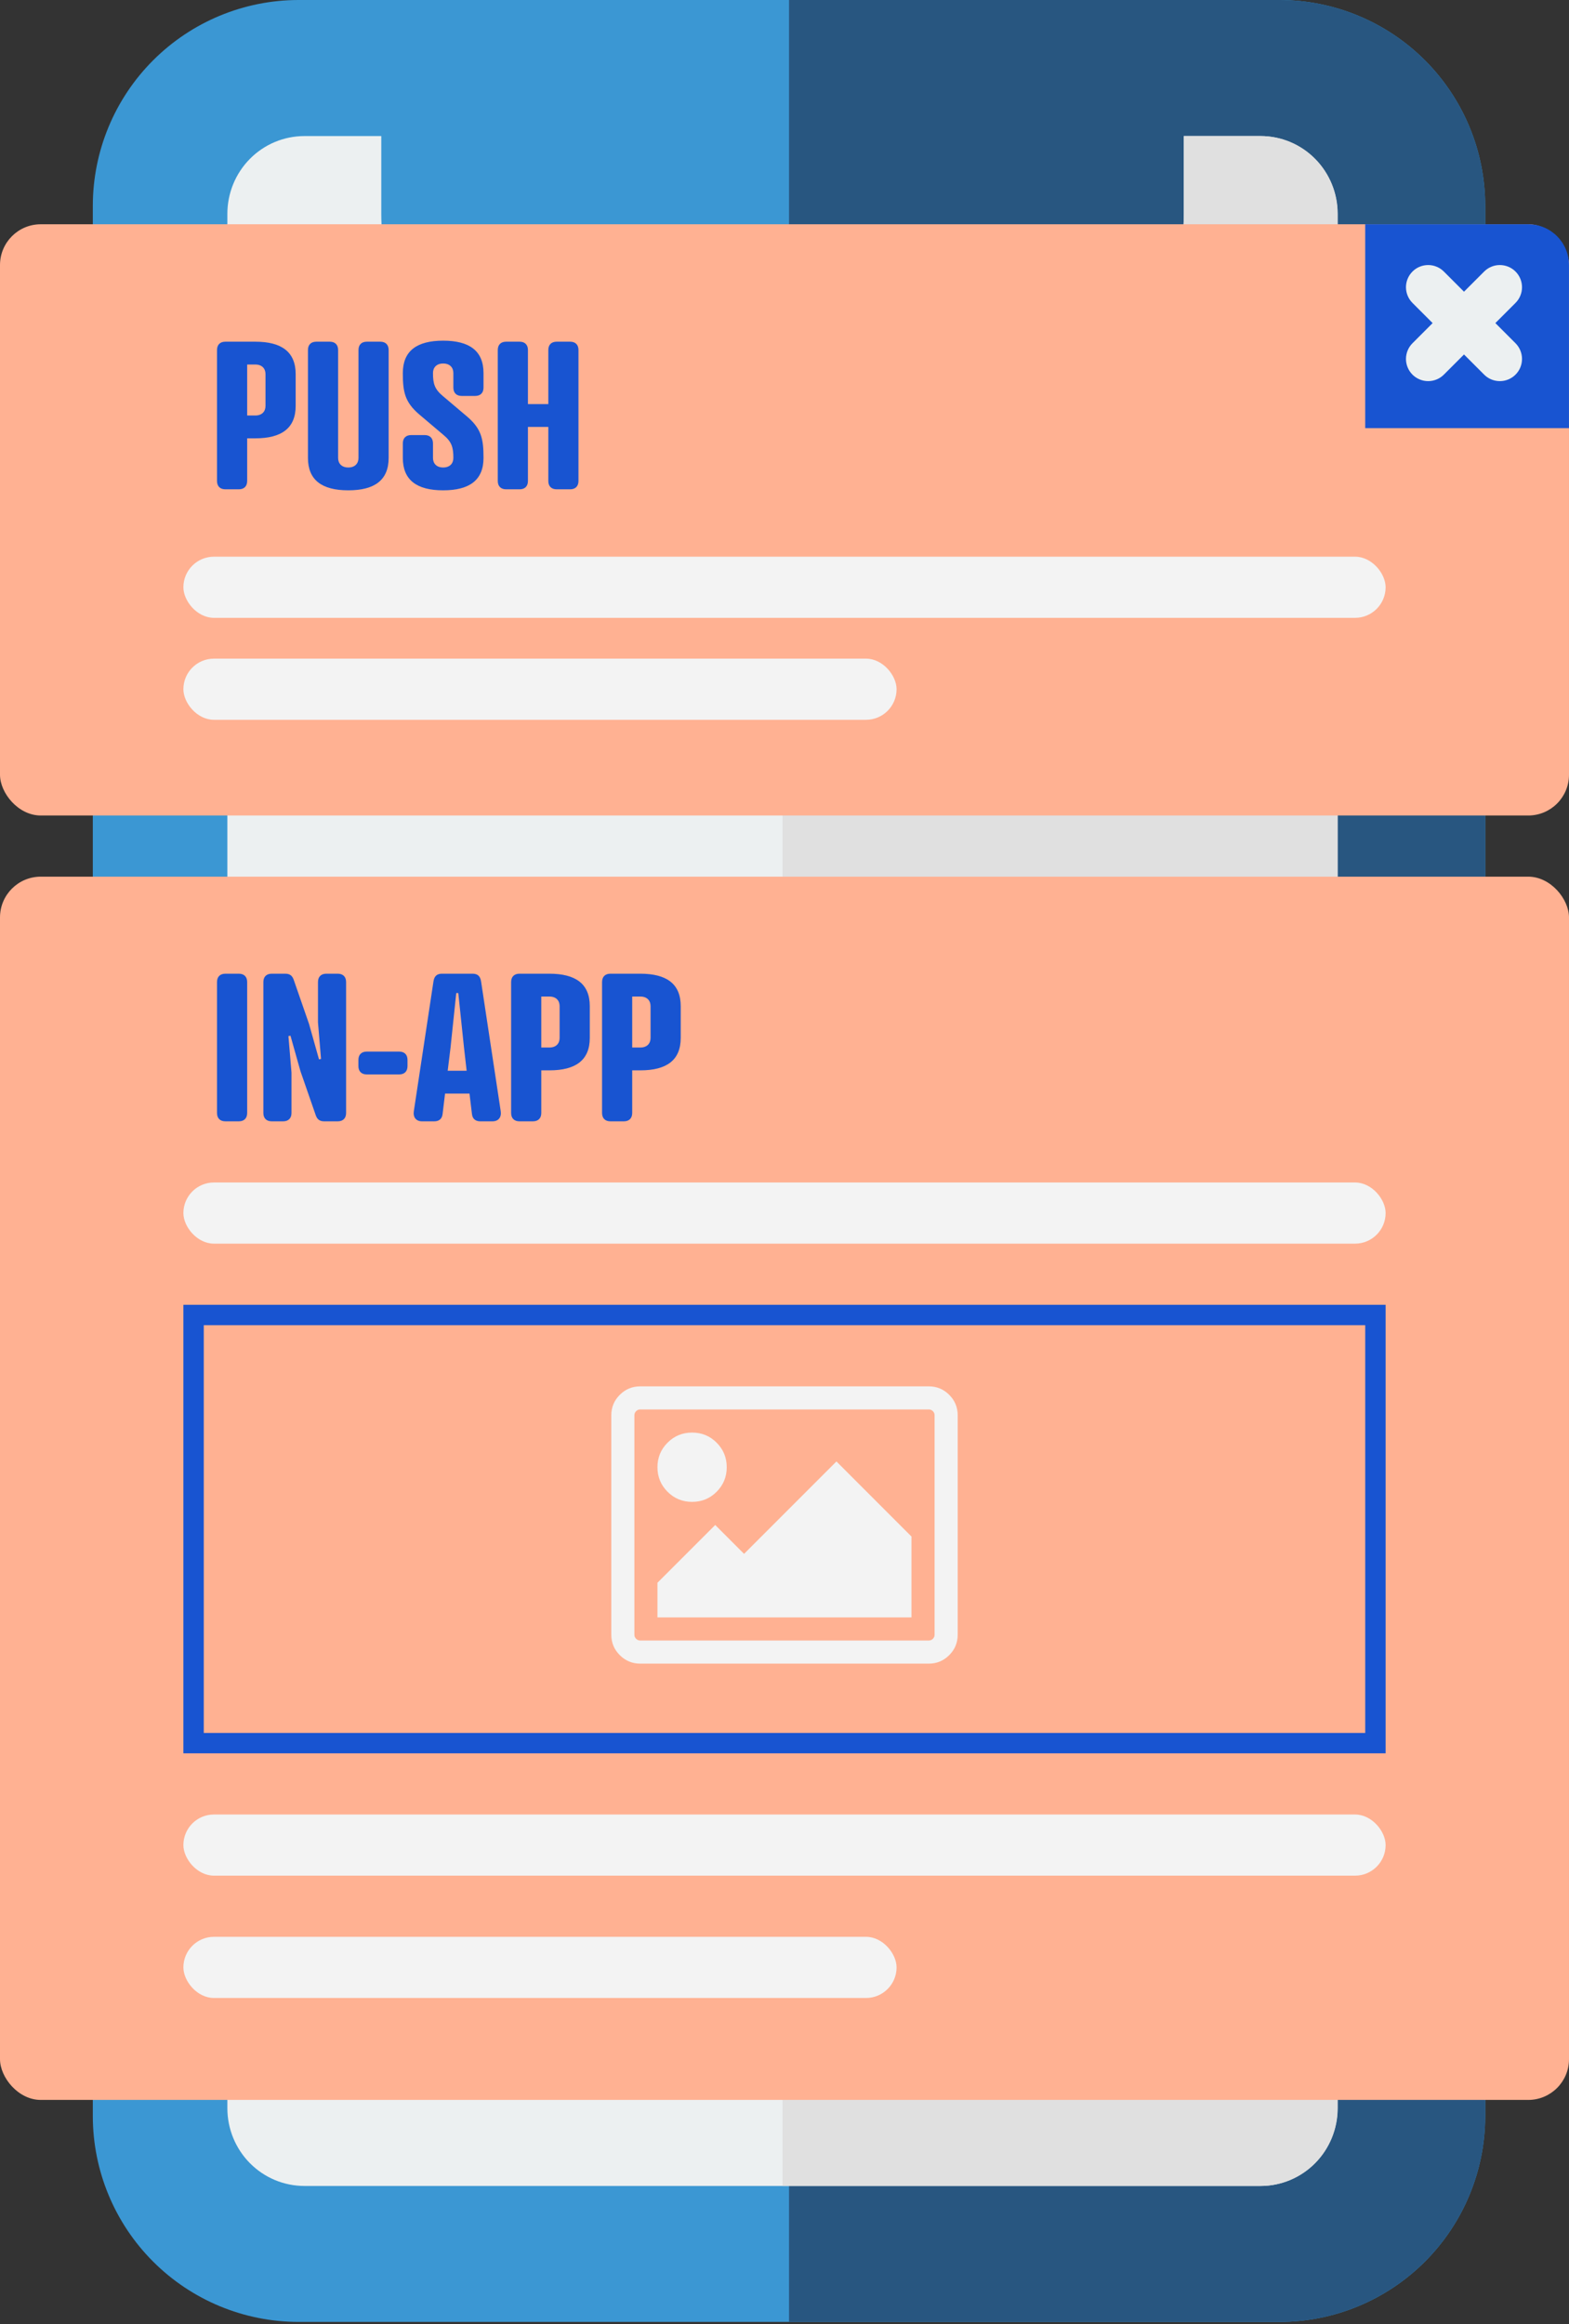 <svg width="77" height="114" viewBox="0 0 77 114" fill="none" xmlns="http://www.w3.org/2000/svg">
<rect x="0" y="0" width="77" height="114" fill="#333333" stroke="none"/>
<path d="M62.797 0H14.645C11.97 0.003 9.406 1.067 7.514 2.959C5.622 4.85 4.558 7.415 4.555 10.09V103.799C4.558 106.474 5.622 109.039 7.514 110.93C9.406 112.822 11.97 113.886 14.645 113.889H62.798C65.474 113.886 68.038 112.822 69.93 110.93C71.821 109.039 72.885 106.474 72.888 103.799V10.09C72.885 7.415 71.821 4.85 69.929 2.958C68.037 1.067 65.472 0.003 62.797 0Z" fill="#3B97D3"/>
<path d="M72.889 103.799V10.09C72.885 7.415 71.822 4.85 69.93 2.959C68.038 1.067 65.473 0.003 62.798 0H38.722V113.889H62.798C65.473 113.886 68.038 112.822 69.93 110.93C71.822 109.039 72.885 106.474 72.889 103.799Z" fill="#285680"/>
<path d="M61.873 6.674H58.096V10.485C58.096 13.267 57.001 15.934 55.052 17.901C53.104 19.868 50.461 20.973 47.705 20.973H29.103C26.347 20.973 23.704 19.868 21.755 17.901C19.806 15.934 18.712 13.267 18.712 10.485V6.674H14.935C13.934 6.675 12.973 7.076 12.265 7.791C11.557 8.506 11.159 9.475 11.158 10.485V103.408C11.159 104.419 11.557 105.388 12.265 106.103C12.973 106.817 13.934 107.219 14.935 107.22H61.864C62.866 107.219 63.826 106.817 64.534 106.103C65.242 105.388 65.64 104.419 65.641 103.408V10.485C65.64 9.475 65.242 8.506 64.534 7.791C63.826 7.076 62.866 6.675 61.864 6.674H61.873Z" fill="#ECF0F1"/>
<path d="M65.649 103.408V10.485C65.648 9.475 65.25 8.506 64.542 7.791C63.834 7.076 62.874 6.675 61.873 6.674H58.097V10.485C58.097 13.267 57.002 15.934 55.054 17.901C53.105 19.868 50.462 20.973 47.706 20.973H38.404V107.22H61.869C62.871 107.22 63.832 106.819 64.541 106.104C65.25 105.389 65.648 104.42 65.649 103.408Z" fill="#E0E0E0"/>
<rect y="43" width="77" height="60" rx="2" fill="#FFB192"/>
<rect x="9" y="95" width="35" height="3" rx="1.5" fill="#F3F3F3"/>
<rect x="9" y="89" width="59" height="3" rx="1.5" fill="#F3F3F3"/>
<rect x="9.5" y="64.5" width="58" height="21" stroke="#1854D1"/>
<path d="M46.584 68.416C46.306 68.139 45.973 68 45.583 68H31.417C31.027 68 30.694 68.139 30.416 68.416C30.139 68.694 30 69.027 30 69.417V80.183C30 80.573 30.139 80.906 30.416 81.184C30.694 81.461 31.027 81.6 31.417 81.6H45.583C45.973 81.6 46.306 81.461 46.584 81.184C46.861 80.906 47 80.573 47 80.183V69.417C47 69.027 46.861 68.694 46.584 68.416ZM45.866 80.183C45.866 80.26 45.839 80.326 45.782 80.382C45.726 80.438 45.66 80.466 45.583 80.466H31.417C31.34 80.466 31.273 80.438 31.218 80.382C31.161 80.326 31.133 80.26 31.133 80.183V69.416C31.133 69.34 31.161 69.273 31.218 69.217C31.274 69.161 31.34 69.133 31.417 69.133H45.583C45.66 69.133 45.726 69.161 45.782 69.217C45.838 69.273 45.866 69.34 45.866 69.416V80.183Z" fill="#F3F3F3"/>
<path d="M33.965 73.666C34.438 73.666 34.839 73.501 35.169 73.171C35.5 72.84 35.665 72.439 35.665 71.967C35.665 71.494 35.5 71.093 35.169 70.762C34.839 70.432 34.438 70.267 33.965 70.267C33.493 70.267 33.092 70.432 32.761 70.762C32.431 71.093 32.265 71.494 32.265 71.967C32.265 72.439 32.431 72.84 32.761 73.171C33.092 73.501 33.493 73.666 33.965 73.666Z" fill="#F3F3F3"/>
<path d="M36.515 76.216L35.099 74.8L32.265 77.633V79.333H44.732V75.367L41.049 71.683L36.515 76.216Z" fill="#F3F3F3"/>
<rect x="9" y="58" width="59" height="3" rx="1.5" fill="#F3F3F3"/>
<path d="M12.13 48.17C12.13 47.91 11.98 47.76 11.72 47.76H11.06C10.8 47.76 10.65 47.91 10.65 48.17V54.59C10.65 54.85 10.8 55 11.06 55H11.72C11.98 55 12.13 54.85 12.13 54.59V48.17ZM15.605 50.15L15.755 51.94L15.655 51.96L15.165 50.22L14.415 48.06C14.355 47.89 14.255 47.76 14.005 47.76H13.335C13.075 47.76 12.925 47.91 12.925 48.17V54.59C12.925 54.85 13.075 55 13.335 55H13.895C14.155 55 14.305 54.85 14.305 54.59V52.61L14.155 50.82L14.255 50.8L14.745 52.54L15.495 54.7C15.555 54.87 15.655 55 15.905 55H16.575C16.835 55 16.985 54.85 16.985 54.59V48.17C16.985 47.91 16.835 47.76 16.575 47.76H16.015C15.755 47.76 15.605 47.91 15.605 48.17V50.15ZM17.999 51.58C17.739 51.58 17.589 51.73 17.589 51.99V52.29C17.589 52.55 17.739 52.7 17.999 52.7H19.589C19.849 52.7 19.999 52.55 19.999 52.29V51.99C19.999 51.73 19.849 51.58 19.589 51.58H17.999ZM23.571 55H24.171C24.471 55 24.621 54.79 24.571 54.49L23.611 48.15C23.571 47.86 23.421 47.76 23.191 47.76H21.691C21.461 47.76 21.311 47.86 21.271 48.15L20.311 54.49C20.261 54.79 20.411 55 20.711 55H21.311C21.501 55 21.691 54.92 21.721 54.64L21.841 53.64H23.041L23.161 54.64C23.191 54.92 23.381 55 23.571 55ZM22.111 51.38L22.391 48.71H22.491L22.771 51.38L22.901 52.52H21.971L22.111 51.38ZM26.964 52.5C28.254 52.5 28.944 52 28.944 50.91V49.35C28.944 48.26 28.254 47.76 26.964 47.76H25.494C25.234 47.76 25.084 47.91 25.084 48.17V54.59C25.084 54.85 25.234 55 25.494 55H26.154C26.414 55 26.564 54.85 26.564 54.59V52.5H26.964ZM26.564 51.38V48.88H26.964C27.294 48.88 27.464 49.08 27.464 49.35V50.91C27.464 51.18 27.294 51.38 26.964 51.38H26.564ZM31.427 52.5C32.717 52.5 33.407 52 33.407 50.91V49.35C33.407 48.26 32.717 47.76 31.427 47.76H29.956C29.697 47.76 29.547 47.91 29.547 48.17V54.59C29.547 54.85 29.697 55 29.956 55H30.616C30.877 55 31.026 54.85 31.026 54.59V52.5H31.427ZM31.026 51.38V48.88H31.427C31.756 48.88 31.927 49.08 31.927 49.35V50.91C31.927 51.18 31.756 51.38 31.427 51.38H31.026Z" fill="#1854D1"/>
<rect y="11" width="77" height="29" rx="2" fill="#FFB192"/>
<rect x="9" y="32.306" width="35" height="3" rx="1.5" fill="#F3F3F3"/>
<rect x="9" y="27.305" width="59" height="3" rx="1.5" fill="#F3F3F3"/>
<path d="M12.53 21.5C13.82 21.5 14.51 21 14.51 19.91V18.35C14.51 17.26 13.82 16.76 12.53 16.76H11.06C10.8 16.76 10.65 16.91 10.65 17.17V23.59C10.65 23.85 10.8 24 11.06 24H11.72C11.98 24 12.13 23.85 12.13 23.59V21.5H12.53ZM12.13 20.38V17.88H12.53C12.86 17.88 13.03 18.08 13.03 18.35V19.91C13.03 20.18 12.86 20.38 12.53 20.38H12.13ZM15.113 22.46C15.113 23.55 15.803 24.05 17.093 24.05C18.383 24.05 19.073 23.55 19.073 22.46V17.17C19.073 16.91 18.923 16.76 18.663 16.76H18.003C17.743 16.76 17.593 16.91 17.593 17.17V22.46C17.593 22.73 17.423 22.93 17.093 22.93C16.763 22.93 16.593 22.73 16.593 22.46V17.17C16.593 16.91 16.443 16.76 16.183 16.76H15.523C15.263 16.76 15.113 16.91 15.113 17.17V22.46ZM21.249 18.3C21.249 18.03 21.419 17.83 21.749 17.83C22.079 17.83 22.249 18.03 22.249 18.3V19.01C22.249 19.27 22.399 19.42 22.659 19.42H23.319C23.579 19.42 23.729 19.27 23.729 19.01V18.3C23.729 17.21 23.039 16.71 21.749 16.71C20.459 16.71 19.769 17.21 19.769 18.3C19.769 19.23 19.869 19.73 20.589 20.34L21.759 21.33C22.169 21.67 22.249 21.94 22.249 22.46C22.249 22.73 22.079 22.93 21.749 22.93C21.419 22.93 21.249 22.73 21.249 22.46V21.75C21.249 21.49 21.099 21.34 20.839 21.34H20.179C19.919 21.34 19.769 21.49 19.769 21.75V22.46C19.769 23.55 20.459 24.05 21.749 24.05C23.039 24.05 23.729 23.55 23.729 22.46C23.729 21.53 23.629 21.03 22.909 20.42L21.739 19.43C21.329 19.09 21.249 18.82 21.249 18.3ZM25.909 17.17C25.909 16.91 25.759 16.76 25.499 16.76H24.839C24.579 16.76 24.429 16.91 24.429 17.17V23.59C24.429 23.85 24.579 24 24.839 24H25.499C25.759 24 25.909 23.85 25.909 23.59V20.94H26.909V23.59C26.909 23.85 27.059 24 27.319 24H27.979C28.239 24 28.389 23.85 28.389 23.59V17.17C28.389 16.91 28.239 16.76 27.979 16.76H27.319C27.059 16.76 26.909 16.91 26.909 17.17V19.82H25.909V17.17Z" fill="#1854D1"/>
<path d="M66.999 11H74.999C76.104 11 76.999 11.895 76.999 13V21H66.999V11Z" fill="#1854D1"/>
<path d="M73.386 15.847L74.371 14.862C74.473 14.761 74.554 14.641 74.609 14.509C74.665 14.377 74.694 14.235 74.694 14.091C74.694 13.948 74.666 13.806 74.612 13.673C74.557 13.541 74.477 13.42 74.375 13.319C74.274 13.217 74.153 13.137 74.021 13.082C73.888 13.028 73.746 13 73.603 13C73.459 13 73.317 13.029 73.185 13.085C73.052 13.14 72.933 13.221 72.832 13.323L71.847 14.308L70.862 13.323C70.761 13.221 70.641 13.14 70.509 13.085C70.376 13.029 70.234 13 70.091 13C69.948 13 69.805 13.028 69.673 13.082C69.54 13.137 69.42 13.217 69.318 13.319C69.217 13.42 69.136 13.541 69.082 13.673C69.027 13.806 68.999 13.948 68.999 14.091C69 14.235 69.029 14.377 69.084 14.509C69.139 14.641 69.22 14.761 69.322 14.862L70.307 15.847L69.322 16.832C69.22 16.933 69.139 17.053 69.084 17.185C69.029 17.318 69 17.46 68.999 17.603C68.999 17.746 69.027 17.889 69.082 18.021C69.136 18.154 69.217 18.274 69.318 18.376C69.42 18.477 69.54 18.557 69.673 18.612C69.805 18.667 69.948 18.695 70.091 18.694C70.234 18.694 70.376 18.665 70.509 18.61C70.641 18.555 70.761 18.474 70.862 18.372L71.847 17.387L72.832 18.372C72.933 18.474 73.052 18.555 73.185 18.61C73.317 18.665 73.459 18.694 73.603 18.694C73.746 18.695 73.888 18.667 74.021 18.612C74.153 18.557 74.274 18.477 74.375 18.376C74.477 18.274 74.557 18.154 74.612 18.021C74.666 17.889 74.694 17.746 74.694 17.603C74.694 17.46 74.665 17.318 74.609 17.185C74.554 17.053 74.473 16.933 74.371 16.832L73.386 15.847Z" fill="#ECF0F1"/>
</svg>
